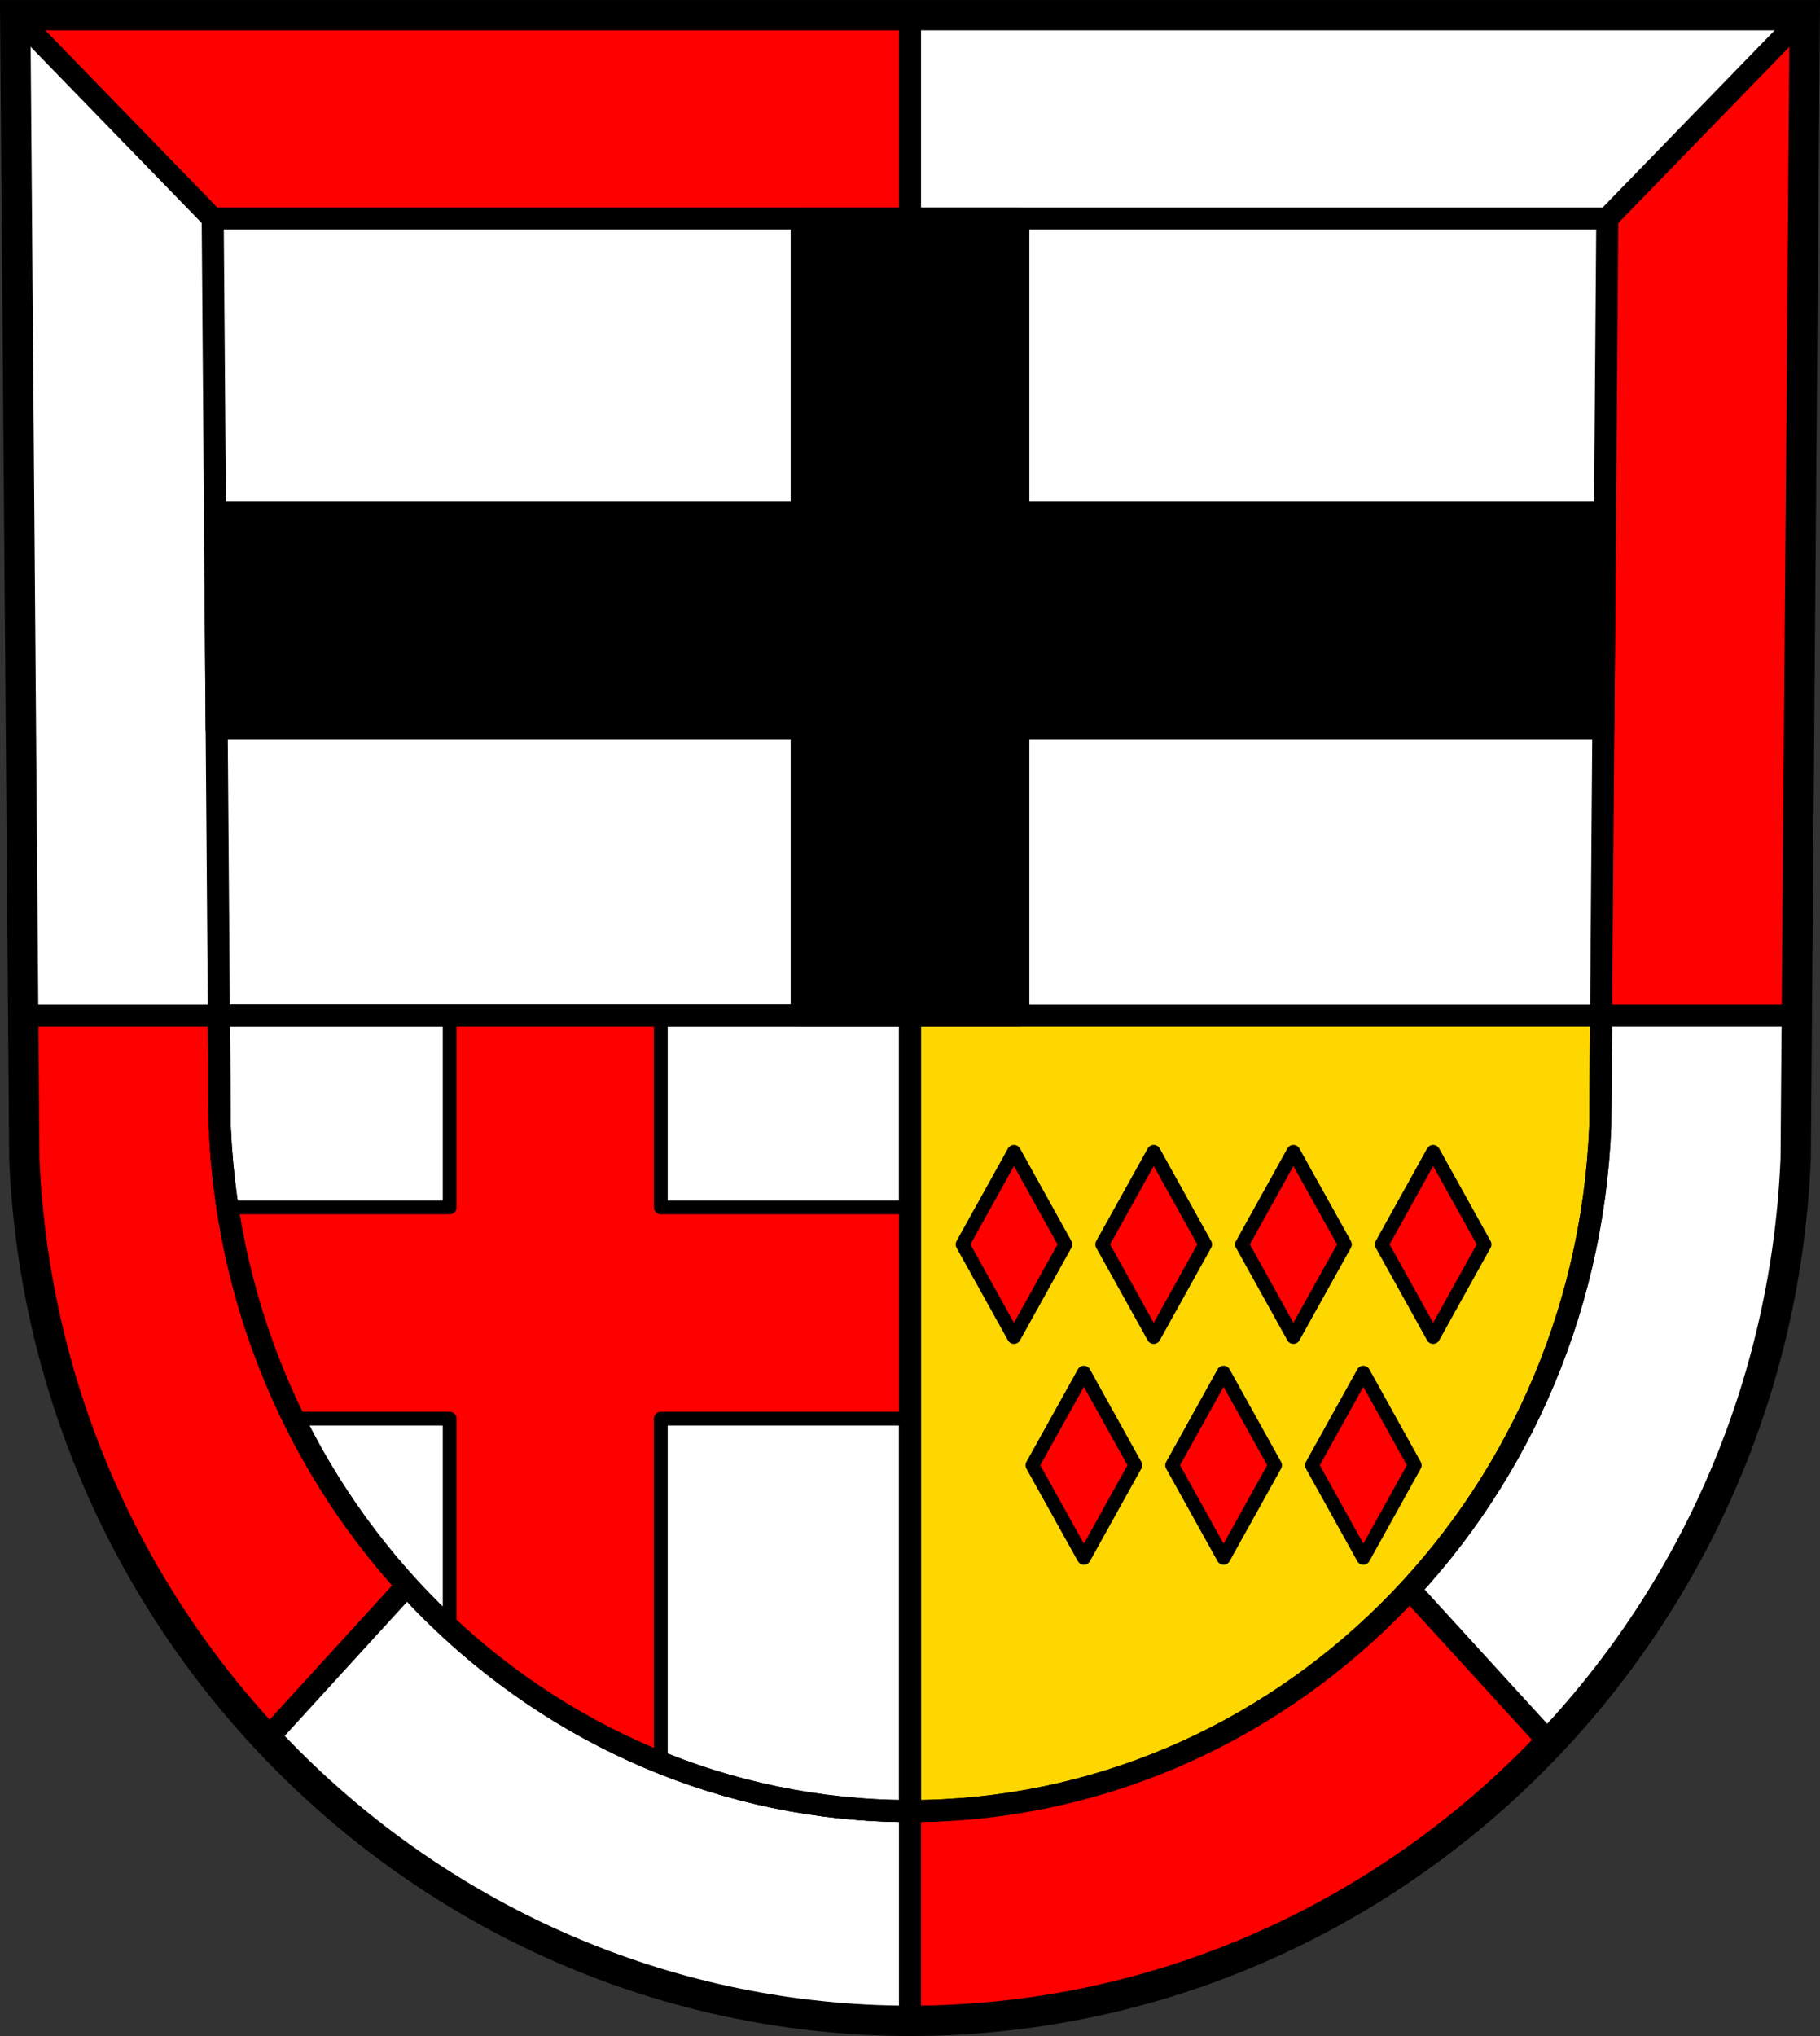 <?xml version="1.0" encoding="UTF-8" standalone="no"?>
<!-- Created with Inkscape (http://www.inkscape.org/) -->

<svg
   xmlns:dc="http://purl.org/dc/elements/1.1/"
   xmlns:cc="http://creativecommons.org/ns#"
   xmlns:rdf="http://www.w3.org/1999/02/22-rdf-syntax-ns#"
   xmlns:svg="http://www.w3.org/2000/svg"
   xmlns="http://www.w3.org/2000/svg"
   xmlns:sodipodi="http://sodipodi.sourceforge.net/DTD/sodipodi-0.dtd"
   xmlns:inkscape="http://www.inkscape.org/namespaces/inkscape"
   width="660.5"
   height="738.719"
   id="svg2"
   version="1.1"
   inkscape:version="0.92.4 (5da689c313, 2019-01-14)"
   sodipodi:docname="DEU Verbandsgemeinde Kelberg COA.svg">
  <rect width="100%" height="100%" fill="#333333" stroke="none"/>
  <defs
     id="defs4">
    <inkscape:path-effect
       effect="spiro"
       id="path-effect3411"
       is_visible="true" />
    <inkscape:path-effect
       effect="spiro"
       id="path-effect20165-8-3-6-3"
       is_visible="true" />
    <inkscape:path-effect
       effect="spiro"
       id="path-effect20157-3-9-4-2"
       is_visible="true" />
    <inkscape:path-effect
       effect="spiro"
       id="path-effect20153-6-2-5-1"
       is_visible="true" />
    <inkscape:path-effect
       effect="spiro"
       id="path-effect20149-7-7-8-6"
       is_visible="true" />
    <inkscape:path-effect
       effect="spiro"
       id="path-effect19851-4-6-5-9"
       is_visible="true" />
    <inkscape:path-effect
       effect="spiro"
       id="path-effect9811-2-5-8-8-1"
       is_visible="true" />
    <inkscape:path-effect
       effect="spiro"
       id="path-effect13248-0-7-5"
       is_visible="true" />
    <inkscape:path-effect
       effect="spiro"
       id="path-effect13443-4-6-2-0"
       is_visible="true" />
    <inkscape:path-effect
       effect="spiro"
       id="path-effect3515"
       is_visible="true" />
    <inkscape:path-effect
       effect="spiro"
       id="path-effect3515-1"
       is_visible="true" />
    <inkscape:path-effect
       effect="spiro"
       id="path-effect13443-4-6-2-0-7"
       is_visible="true" />
    <inkscape:path-effect
       effect="spiro"
       id="path-effect13248-0-7-5-4"
       is_visible="true" />
    <inkscape:path-effect
       effect="spiro"
       id="path-effect9811-2-5-8-8-1-0"
       is_visible="true" />
    <inkscape:path-effect
       effect="spiro"
       id="path-effect19851-4-6-5-9-9"
       is_visible="true" />
    <inkscape:path-effect
       effect="spiro"
       id="path-effect20149-7-7-8-6-4"
       is_visible="true" />
    <inkscape:path-effect
       effect="spiro"
       id="path-effect20153-6-2-5-1-8"
       is_visible="true" />
    <inkscape:path-effect
       effect="spiro"
       id="path-effect20157-3-9-4-2-8"
       is_visible="true" />
    <inkscape:path-effect
       effect="spiro"
       id="path-effect20165-8-3-6-3-2"
       is_visible="true" />
    <inkscape:path-effect
       effect="spiro"
       id="path-effect3411-4"
       is_visible="true" />
  </defs>
  <sodipodi:namedview
     id="base"
     pagecolor="#ffffff"
     bordercolor="#666666"
     borderopacity="1.0"
     inkscape:pageopacity="0.0"
     inkscape:pageshadow="2"
     inkscape:zoom="1.1357886"
     inkscape:cx="330.24887"
     inkscape:cy="369.35693"
     inkscape:document-units="px"
     inkscape:current-layer="layer1"
     showgrid="false"
     fit-margin-top="0"
     fit-margin-left="0"
     fit-margin-right="0"
     fit-margin-bottom="0"
     inkscape:window-width="1366"
     inkscape:window-height="745"
     inkscape:window-x="-8"
     inkscape:window-y="-8"
     inkscape:window-maximized="1"
     inkscape:snap-midpoints="true"
     inkscape:snap-smooth-nodes="true"
     inkscape:object-nodes="true" />
  <g
     inkscape:label="Ebene 1"
     inkscape:groupmode="layer"
     id="layer1"
     transform="translate(-61.562,-150.688)">
    <path
       style="fill:#ff0000;fill-opacity:1;stroke:none"
       inkscape:connector-curvature="0"
       d="m 716.531,156.202 -3.294,414.871 C 706.05,745.586 564.035,883.799 391.811,883.896 219.742,883.682 77.675,745.42 70.385,571.074 L 67.091,156.202 H 391.804 z"
       id="path10563-0-6-7-8-3-1"
       sodipodi:nodetypes="ccccccc" />
    <path
       style="fill:#ffffff;stroke:#000000;stroke-width:8;stroke-linecap:round;stroke-linejoin:round;stroke-opacity:1;stroke-miterlimit:4;stroke-dasharray:none"
       d="M 5.531 5.5 L 8.688 368.469 L 160.25 368.469 L 77.188 79.281 L 5.531 5.5 z M 330.25 5.5 L 330.25 135.562 L 583.312 79.281 L 654.969 5.5 L 330.25 5.5 z M 435.5 368.469 L 499.594 563.562 L 562.281 632.219 L 562.656 632.219 C 614.962 576.761 648.27 502.599 651.656 420.375 L 652.031 373.781 L 649.281 368.469 L 435.5 368.469 z M 158.375 563.562 L 96.844 630.969 C 155.628 693.896 238.689 733.105 330.25 733.219 L 330.25 631.219 L 158.375 563.562 z "
       transform="translate(61.562,150.688)"
       id="path4128" />
    <path
       style="fill:#ffffff;stroke:none"
       inkscape:connector-curvature="0"
       d="m 644.871,229.955 -2.567,329.436 C 636.702,697.966 526.028,807.716 391.811,807.794 257.715,807.624 147,697.834 141.319,559.391 l -2.567,-329.436 h 253.053 z"
       id="path10563-0-6-7-8-2-3"
       sodipodi:nodetypes="ccccccc" />
    <path
       style="fill:#ffd700;fill-opacity:1;stroke:#000000;stroke-width:8;stroke-linecap:round;stroke-linejoin:round;stroke-miterlimit:4;stroke-opacity:1;stroke-dasharray:none;stroke-dashoffset:3.118"
       d="M 79.438 368.469 L 79.75 408.719 C 85.431 547.162 196.154 656.924 330.25 657.094 C 464.467 657.016 575.149 547.294 580.75 408.719 L 581.062 368.469 L 79.438 368.469 z "
       transform="translate(61.562,150.688)"
       id="rect4226" />
    <path
       style="fill:#ffffff;fill-opacity:1;stroke:#000000;stroke-width:8;stroke-linecap:round;stroke-linejoin:round;stroke-miterlimit:4;stroke-opacity:1;stroke-dasharray:none;stroke-dashoffset:3.118"
       d="M 79.438 368.469 L 79.75 408.719 C 85.431 547.162 196.154 656.924 330.25 657.094 L 330.25 368.469 L 79.438 368.469 z "
       transform="translate(61.562,150.688)"
       id="rect4260" />
    <path
       style="fill:none;stroke:#000000;stroke-width:11;stroke-opacity:1"
       inkscape:connector-curvature="0"
       d="m 716.531,156.202 -3.294,414.871 C 706.05,745.586 564.035,883.799 391.811,883.896 219.742,883.682 77.675,745.42 70.385,571.074 L 67.091,156.202 H 391.804 z"
       id="path10563-0-6-7-8-3"
       sodipodi:nodetypes="ccccccc" />
    <path
       style="fill:#ff0000;stroke:#000000;stroke-width:5;stroke-linecap:round;stroke-linejoin:round;stroke-miterlimit:4;stroke-opacity:1;stroke-dasharray:none;stroke-dashoffset:3.118;fill-opacity:1"
       d="M 163.188 368.469 L 163.188 438.062 L 82.594 438.062 C 82.816 439.522 83.036 440.986 83.281 442.438 C 83.377 443.003 83.495 443.561 83.594 444.125 C 83.833 445.487 84.084 446.834 84.344 448.188 C 84.665 449.865 84.991 451.553 85.344 453.219 C 85.561 454.243 85.802 455.261 86.031 456.281 C 86.202 457.042 86.354 457.804 86.531 458.562 C 86.575 458.749 86.612 458.939 86.656 459.125 C 86.972 460.463 87.32 461.795 87.656 463.125 C 88.07 464.765 88.493 466.404 88.938 468.031 C 90.27 472.913 91.746 477.741 93.344 482.5 C 93.876 484.086 94.407 485.647 94.969 487.219 C 96.653 491.935 98.469 496.605 100.406 501.188 C 102.344 505.77 104.412 510.278 106.594 514.719 L 163.188 514.719 L 163.188 590.812 C 163.372 590.983 163.565 591.143 163.75 591.312 C 164.532 592.032 165.304 592.759 166.094 593.469 C 167.214 594.474 168.363 595.452 169.5 596.438 C 169.879 596.766 170.244 597.111 170.625 597.438 C 171.187 597.918 171.747 598.399 172.312 598.875 C 173.569 599.932 174.849 600.968 176.125 602 C 177.602 603.195 179.09 604.37 180.594 605.531 C 182.097 606.692 183.627 607.842 185.156 608.969 C 186.685 610.096 188.227 611.22 189.781 612.312 C 191.335 613.405 192.89 614.474 194.469 615.531 C 196.047 616.588 197.648 617.635 199.25 618.656 C 200.684 619.57 202.11 620.46 203.562 621.344 C 203.738 621.451 203.918 621.55 204.094 621.656 C 205.614 622.576 207.147 623.487 208.688 624.375 C 208.793 624.436 208.895 624.502 209 624.562 C 210.614 625.49 212.239 626.39 213.875 627.281 C 214.437 627.588 214.998 627.885 215.562 628.188 C 218.386 629.698 221.242 631.161 224.125 632.562 C 225.838 633.395 227.548 634.206 229.281 635 C 230.315 635.473 231.365 635.916 232.406 636.375 C 233.291 636.765 234.173 637.183 235.062 637.562 C 236.637 638.235 238.223 638.891 239.812 639.531 L 239.812 514.719 L 330.25 514.719 L 330.25 438.062 L 239.812 438.062 L 239.812 368.469 L 163.188 368.469 z "
       transform="translate(61.562,150.688)"
       id="rect4281-7" />
    <path
       style="fill:none;stroke:#000000;stroke-width:8;stroke-linecap:round;stroke-linejoin:miter;stroke-opacity:1;stroke-miterlimit:4;stroke-dasharray:none"
       d="m 330.25,368.469 0,290.627"
       id="path4391"
       inkscape:connector-curvature="0"
       transform="translate(61.562,150.688)" />
    <path
       style="fill:none;stroke:#000000;stroke-width:8;stroke-linecap:round;stroke-linejoin:miter;stroke-opacity:1;stroke-miterlimit:4;stroke-dasharray:none"
       d="m 84.469,368.469 243.976,0"
       id="path4393"
       inkscape:connector-curvature="0"
       transform="translate(61.562,150.688)" />
    <path
       style="fill:#000000;stroke:#000000;stroke-width:8;stroke-linecap:round;stroke-linejoin:round;stroke-miterlimit:4;stroke-opacity:1;stroke-dasharray:none;stroke-dashoffset:3.118"
       d="M 290.938 79.281 L 290.938 185.844 L 78.031 185.844 L 78.625 264.469 L 290.938 264.469 L 290.938 368.469 L 369.562 368.469 L 369.562 264.469 L 581.875 264.469 L 582.469 185.844 L 369.562 185.844 L 369.562 79.281 L 330.25 79.281 L 290.938 79.281 z "
       transform="translate(61.562,150.688)"
       id="rect4395" />
    <path
       style="fill:none;stroke:#000000;stroke-width:8;stroke-linecap:round;stroke-linejoin:round;stroke-miterlimit:4;stroke-opacity:1;stroke-dasharray:none"
       inkscape:connector-curvature="0"
       d="m 644.871,229.955 -2.567,329.436 C 636.702,697.966 526.028,807.716 391.811,807.794 257.715,807.624 147,697.834 141.319,559.391 l -2.567,-329.436 h 253.053 z"
       id="path10563-0-6-7-8-2"
       sodipodi:nodetypes="ccccccc" />
    <path
       inkscape:connector-curvature="0"
       style="fill:#ff0000;fill-opacity:1;stroke:#000000;stroke-width:5;stroke-linecap:round;stroke-linejoin:round;stroke-miterlimit:4;stroke-opacity:1;stroke-dasharray:none"
       d="m 429.544,568.594 -18.656,33.594 18.656,33.594 18.656,-33.594 -18.656,-33.594 z m 50.719,0 -18.688,33.594 18.688,33.594 18.656,-33.594 -18.656,-33.594 z m 50.688,0 -18.656,33.594 18.656,33.594 18.688,-33.594 -18.688,-33.594 z m 50.719,0 -18.656,33.594 18.656,33.594 18.656,-33.594 -18.656,-33.594 z m -126.75,80.125 -18.688,33.594 18.688,33.594 18.656,-33.594 -18.656,-33.594 z m 50.688,0 -18.656,33.594 18.656,33.594 18.688,-33.594 -18.688,-33.594 z m 50.719,0 -18.656,33.594 18.656,33.594 18.656,-33.594 -18.656,-33.594 z"
       id="path4480-2" />
  </g>
</svg>
